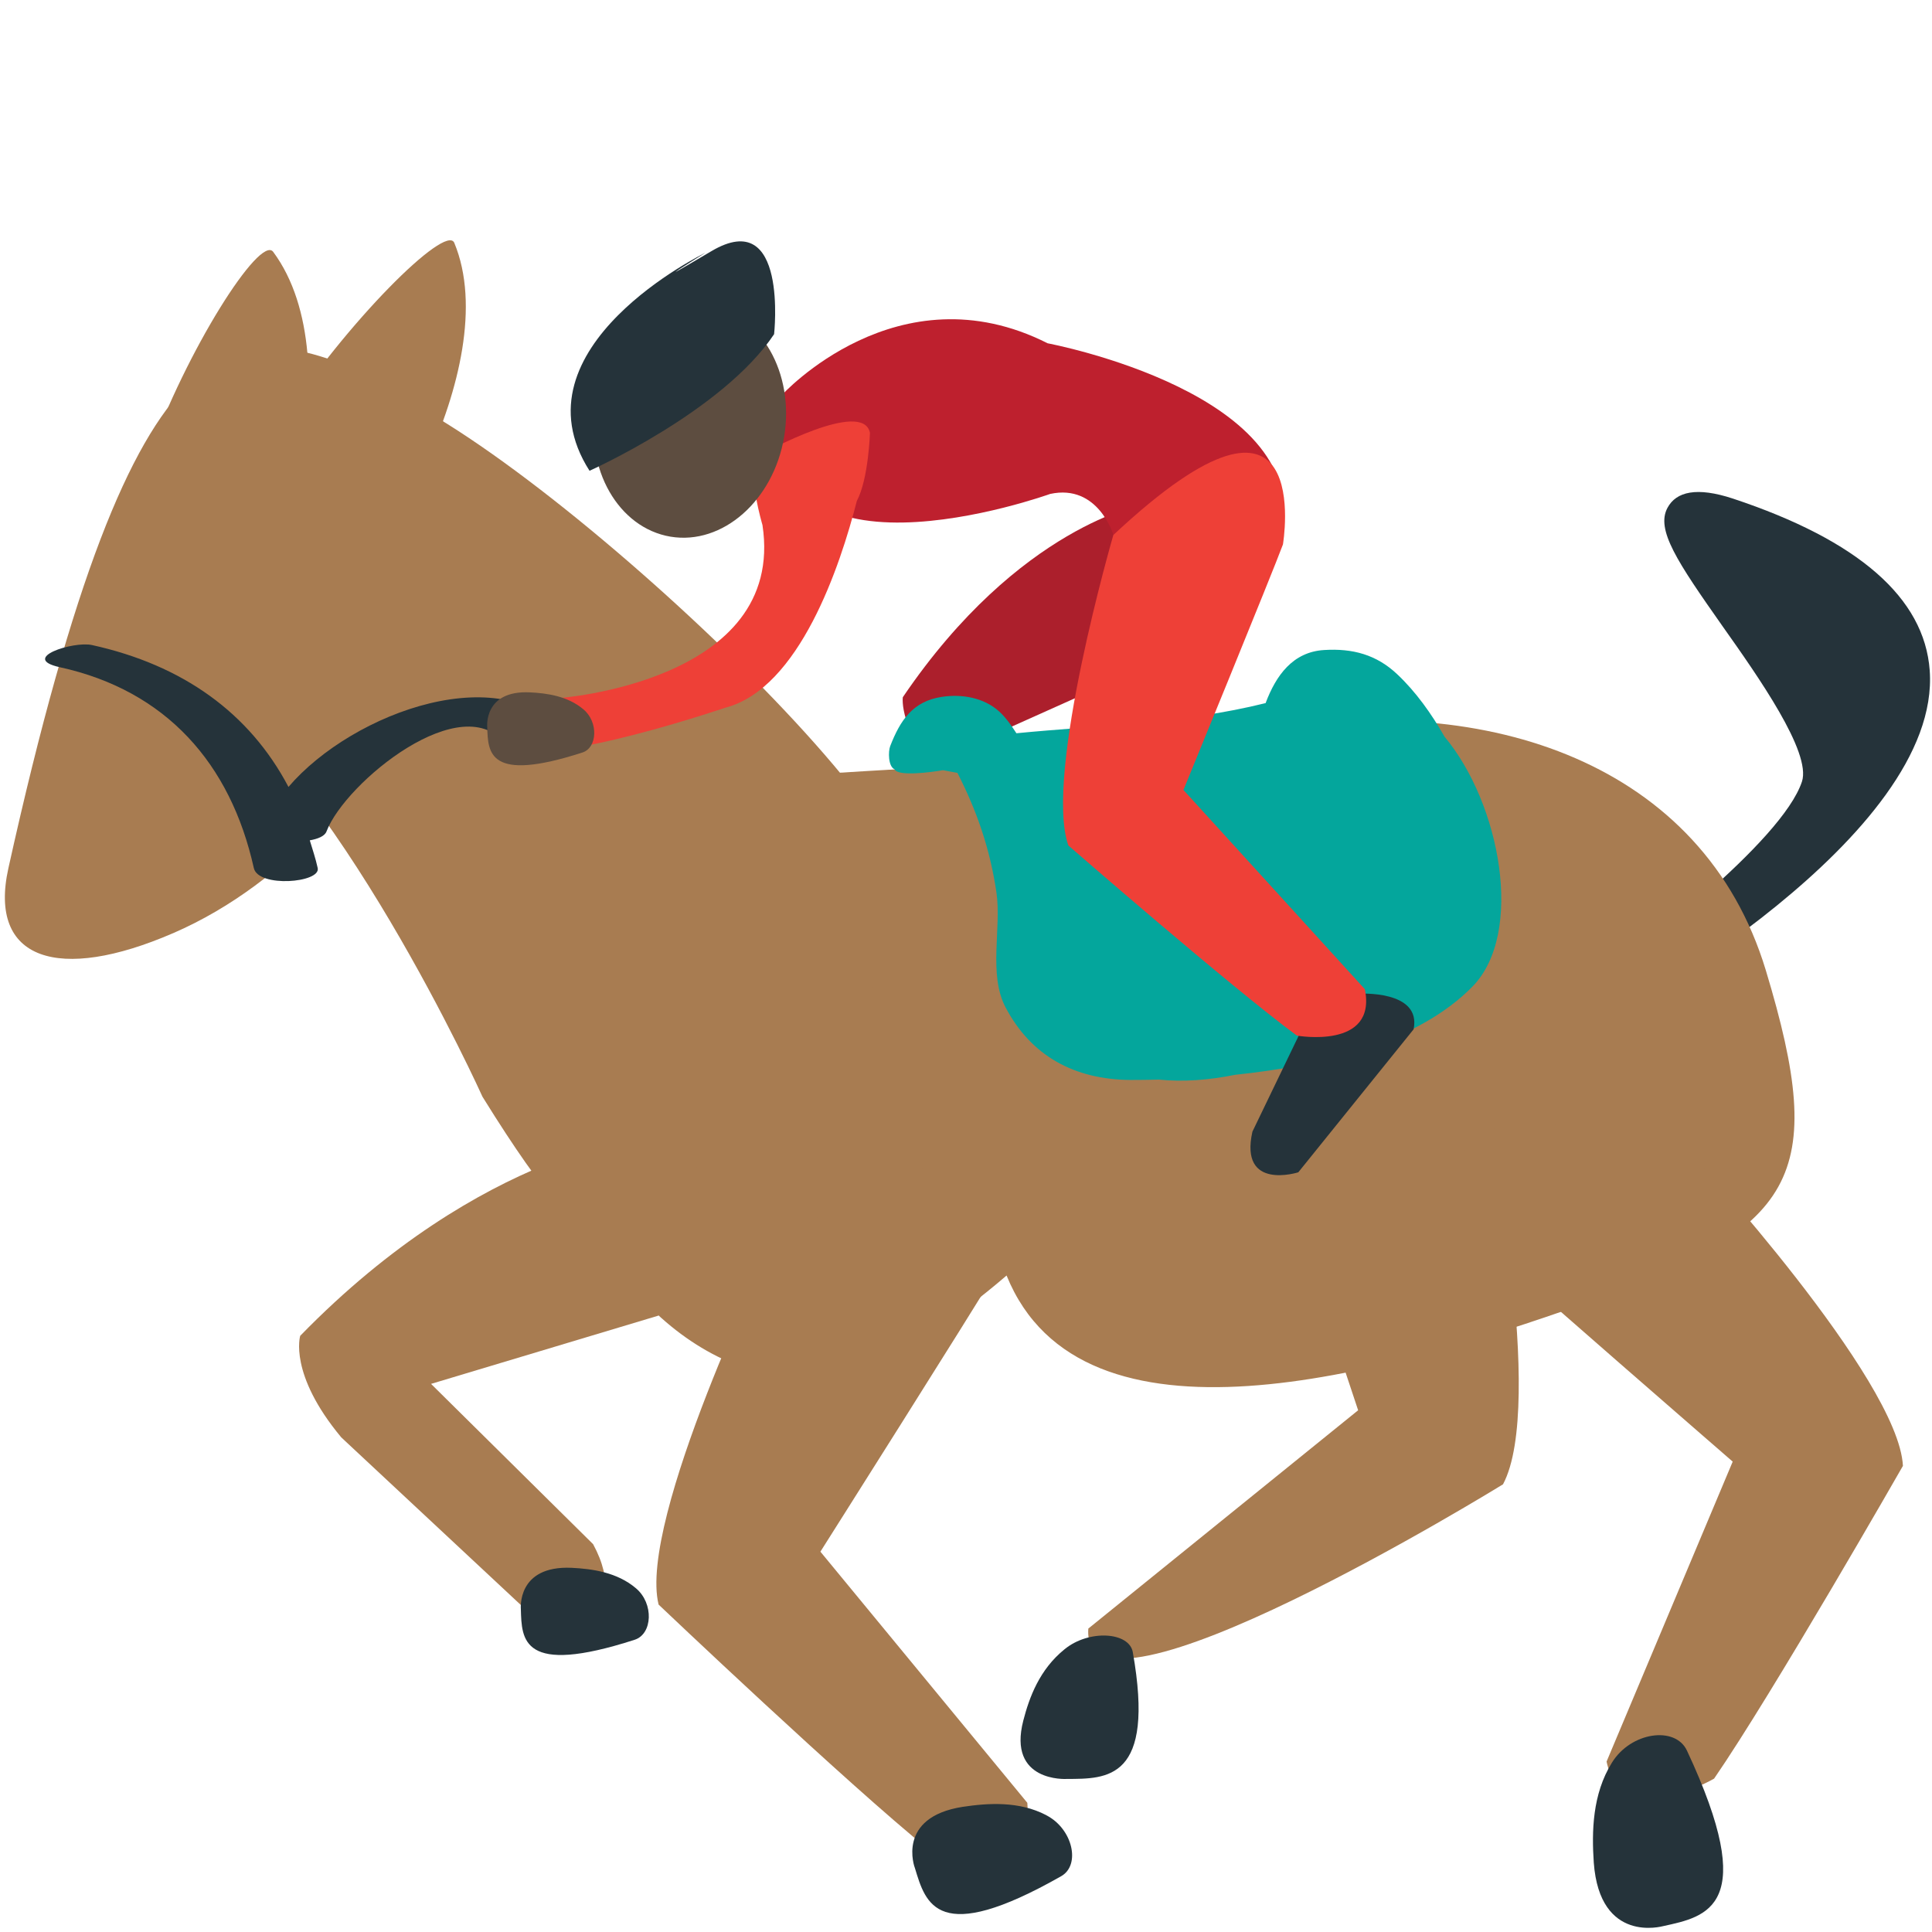 <svg xmlns="http://www.w3.org/2000/svg" viewBox="0 0 64 64" enable-background="new 0 0 64 64"><g transform="translate(.097 8.05)"><path fill="#ac1f2c" d="m37.776 8.658c0 0-4.107.702-7.966 6.388 0 0-.159 1.091 1.378 2.761l6.162 5.277c0 0 1.721-.801.443-2.826l-.351-1.347-4.229-2.8 5.377-2.41.633-4.095-1.447-.948"/><path fill="#25333a" d="m57.31 8.467c-1.197-.395-1.879-.234-2.168.303-.393.724.318 1.785 1.822 3.923 1.176 1.662 2.951 4.179 2.631 5.148-.656 1.989-5.521 5.715-7.33 6.987l.756.978c.46-.246 11.211-6.124 10.806-11.651-.177-2.4-2.366-4.311-6.517-5.688"/><g fill="#a87c51"><path d="m49.19 28.975c0 0 1.92 9.488.502 12.145 0 0-14.02 8.646-13.737 4.779l8.938-7.232c0 0-2.893-8.682-3.207-9.771-.001 0-.539-7.834 7.504.079"/><path d="m7.775 12.303c-8.633 3.387.311-13.178 1.178-12.01 2.715 3.667.046 11.531-1.178 12.01"/><path d="m10.827 11.591c-9.192 1.688 3.578-12.917 4.125-11.596 1.714 4.127-2.82 11.364-4.125 11.596"/><path d="m41.862 16.14c7.302-1.257 14.451 1.073 16.535 7.949 2.081 6.881 1.033 8.563-6.02 11.05-6.668 2.359-16.632 5.216-19.13-.936-1.733 1.49-3.49 2.625-4.768 3.074-3.915 1.383-8.369-1.756-9.961-7.02-1.588-5.26.29-10.638 4.202-12.02 2.888-1.019 9.714-.462 19.14-2.094"/><path d="m21.487 29.564c0 0-5.561.397-11.639 6.636 0 0-.393 1.26 1.36 3.365l7.274 6.79c0 0 2.417-.759 1.069-3.252l-5.369-5.31 7.534-2.262 1.533-4.716-1.762-1.251"/><path d="m25.439 33.25c0 0-4.411 9.05-3.719 11.854 0 0 6.292 5.979 8.966 8.129 0 0 3.455.827 3.248-1.563l-6.854-8.319c0 0 5.148-8.134 5.743-9.156.001-.002 2.614-7.618-7.384-.945"/><path d="m55.975 30.22c0 0 6.818 7.404 6.965 10.289 0 0-4.311 7.537-6.256 10.361 0 0-3.071 1.781-3.561-.566l4.178-9.936c0 0-7.271-6.313-8.133-7.121.001 0-4.685-6.544 6.807-3.03"/><path d="m10.92 4.63c-2.824 1.384-6.679 2.675-6.231 5.19.26 1.467.767 3 1.418 4.542 4.871 3.036 9.779 13.919 9.779 13.919 4.472 7.207 3.274 2.601 3.996 2.377 3.379-1.047 10.166-5.349 10.225-8.986.046-3.63-16.456-18.377-19.19-17.04"/><path d="m5.633 22.865c3.913-1.698 6.55-5.145 8.446-8.141 5.057-7.99-1.704-10.294-1.769-10.292-4.519-1.898-7.885-2.888-12.13 16.283-.675 3.051 1.669 3.787 5.451 2.15"/></g><g fill="#25333a"><path d="m20.969 44.563c-.619-.527-1.44-.643-2.128-.677-1.827-.083-1.684 1.36-1.684 1.372.029 1 .023 2.222 3.768 1.012.596-.19.643-1.204.044-1.707"/><path d="m34.562 52.08c-.904-.473-1.933-.401-2.768-.276-2.215.345-1.591 2.02-1.584 2.026.359 1.179.731 2.61 4.845.272.653-.369.387-1.57-.493-2.02"/><path d="m53.3 50.34c-.652 1.047-.67 2.291-.601 3.312.198 2.703 2.278 2.105 2.296 2.104 1.448-.317 3.215-.635.79-5.816-.387-.826-1.86-.617-2.485.4"/><path d="m35.17 46.582c-.834.672-1.17 1.597-1.369 2.365-.528 2.045 1.42 1.935 1.438 1.933 1.335-.005 2.941.041 2.189-4.203-.121-.668-1.451-.755-2.258-.095"/><path d="m18.732 16.42c-2.01-2.761-7.141-.896-9.273 1.598-1.289-2.451-3.506-4.04-6.509-4.7-.623-.137-2.406.438-1.067.734 3.519.771 5.656 3.185 6.428 6.652.145.66 2.227.492 2.116 0-.07-.321-.171-.615-.262-.917.27-.047.498-.139.555-.297.619-1.622 4.538-4.821 5.965-2.846.376.514 2.377.228 2.047-.224"/></g><path fill="#04a69c" d="m47.758 16.358c-.438-.771-.955-1.491-1.563-2.066-.692-.657-1.485-.869-2.433-.809-1.039.065-1.592.851-1.93 1.747-.002.004.002.006 0 .01-2.756.686-5.512.73-8.259 1-.173-.27-.354-.523-.569-.72-.511-.464-1.245-.587-1.912-.484-.952.148-1.368.775-1.7 1.63-.069.177-.069.676.145.768.107.244 1.206.099 1.603.03.158.03.319.06.479.089.639 1.25 1.079 2.509 1.292 3.96.173 1.176-.276 2.713.304 3.811.854 1.619 2.293 2.385 4.125 2.401.301.002.631-.006.955-.012.803.083 1.654.016 2.527-.159 2.917-.303 6.06-1.088 7.855-2.919 1.734-1.763.927-6.069-.919-8.278"/><g><path fill="#be202e" d="m25.8 5.04c0 0 3.841-4.23 8.807-1.718 0 0 8.952 1.676 7.713 6.465l-5.535-.119c0 0-.504-1.7-2.093-1.356 0-.001-10.02 3.617-8.892-3.272"/><path fill="#25333a" d="m44.906 24.868c0 0 2.095-.135 1.824 1.18l-3.819 4.736c0 0-1.964.629-1.52-1.347l1.58-3.276 1.935-1.293"/><g fill="#ee4037"><path d="m36.785 9.669c0 0-2.312 7.958-1.491 10.289 0 0 5.344 4.656 7.569 6.298 0 0 2.661.474 2.253-1.537l-6.01-6.6c0 0 2.963-7.229 3.296-8.133 0 0 1.122-6.621-5.614-.317"/><path d="m28.721 6.288c-.23-1.136-3.51.665-3.51.665-.371.047-.382.638-.303 1.223l-.032.008c.028.085.048.17.073.258.082.452.196.845.212.902.789 5.204-6.761 5.733-6.761 5.733-2.622.274-1.386 1.618-1.386 1.618 1.138.661 6.91-1.299 6.91-1.299 2.463-.637 3.815-4.706 4.363-6.852.389-.731.434-2.256.434-2.256"/></g><g><path fill="#5d4d40" d="m25.879 6.42c-.355 2.11-2.039 3.594-3.764 3.308-1.723-.29-2.842-2.233-2.487-4.347.349-2.116 2.031-3.595 3.76-3.31 1.726.288 2.841 2.234 2.491 4.349"/><path fill="#25333a" d="m19.432 7.545c0 0 4.417-1.975 6.114-4.525 0 0 .474-4.26-2.075-2.751-2.541 1.507-.201.055-.201.055s-6.454 3.13-3.838 7.221"/></g></g><path fill="#5d4d40" d="m19.232 15.45c-.518-.44-1.206-.538-1.781-.565-1.527-.069-1.408 1.138-1.408 1.148.028.839.022 1.858 3.153.845.498-.159.535-1.01.036-1.428"/></g></svg>